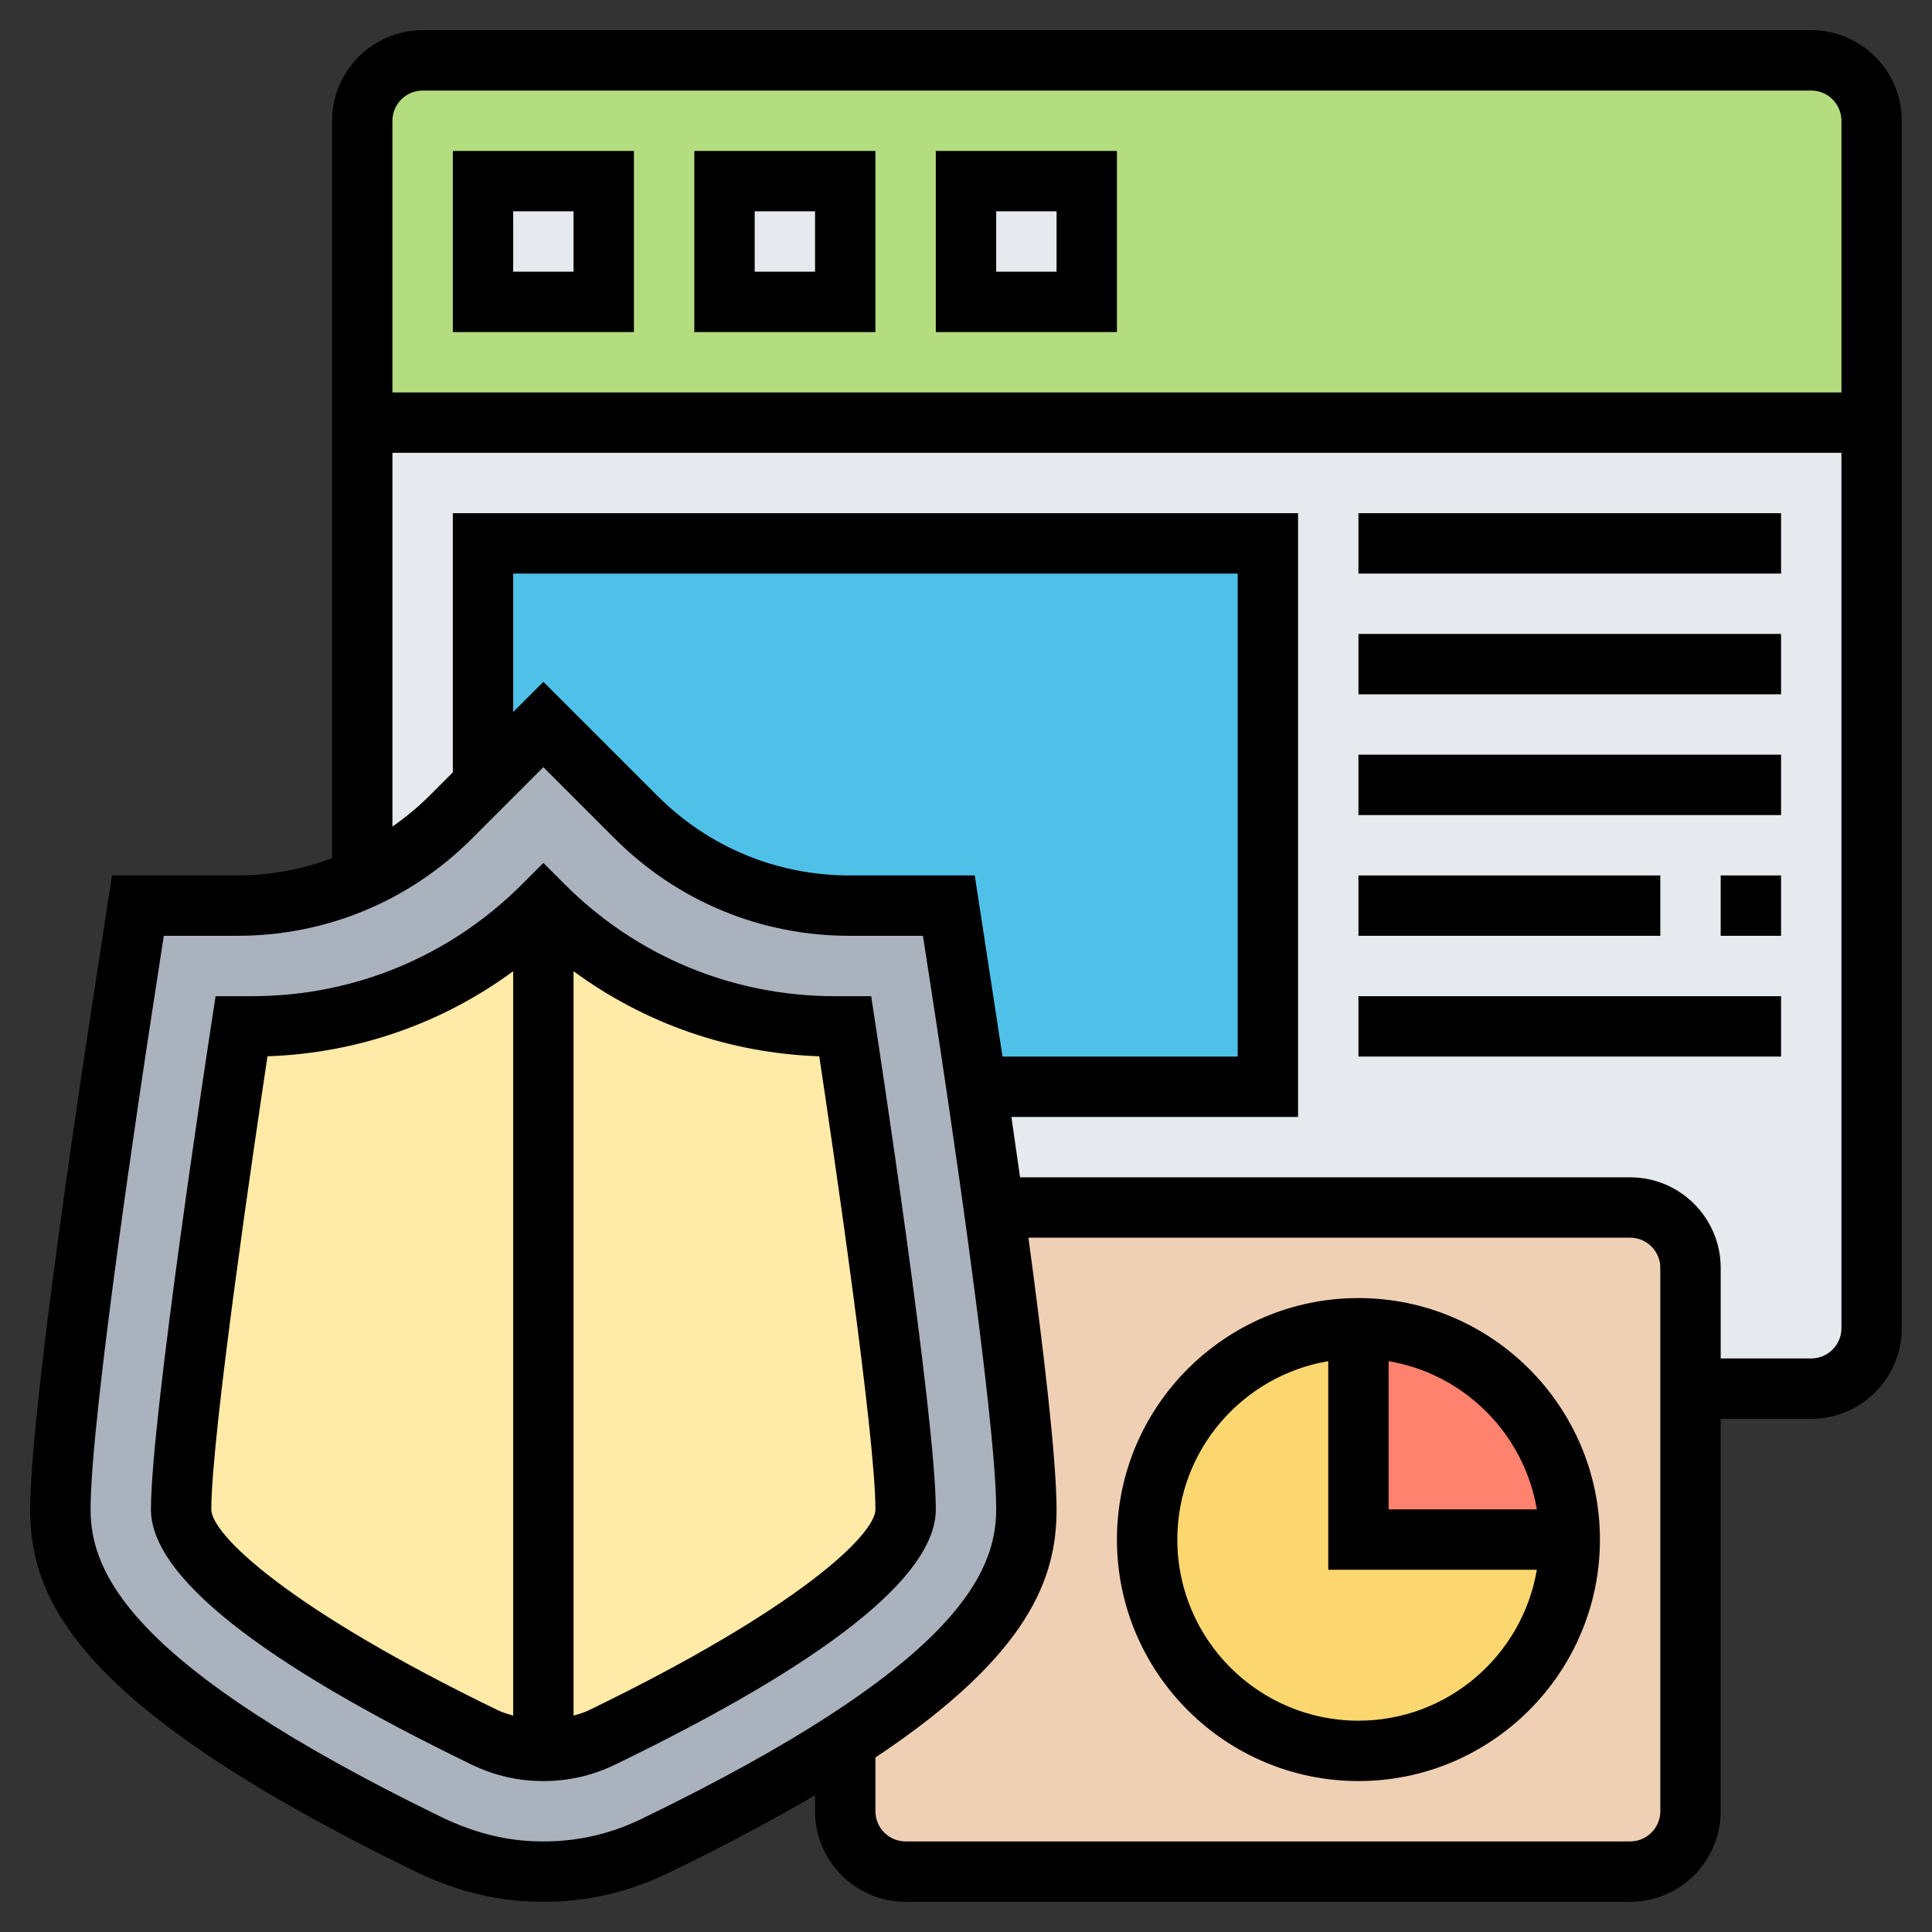 <svg id="Layer_5" enable-background="new 0 0 64 64" height="512" viewBox="0 0 64 64" width="512" xmlns="http://www.w3.org/2000/svg"><rect x="0" y="0" width="64" height="64" fill="#333333" stroke="none"/><g><g><g><path d="m12 14v26h42c1.1 0 2 .9 2 2v4h4c1.1 0 2-.9 2-2v-30z" fill="#e6e9ed"/></g><g><path d="m42 34v2h-9.65c-.18-1.19-.32-2.12-.4-2.61l-.52-3.39h-3.29c-2.65 0-5.19-1.05-7.07-2.93l-3.07-3.07-2 2v-8h26z" fill="#4fc1e9"/></g><g><path d="m56 46v14c0 1.1-.9 2-2 2h-24c-1.1 0-2-.9-2-2v-2.32c5.16-3.34 6-5.73 6-7.68 0-1.78-.55-6.14-1.09-10h.01 21.08c1.1 0 2 .9 2 2z" fill="#f0d0b4"/></g><g><path d="m62 4v10h-50v-10c0-1.1.9-2 2-2h46c1.1 0 2 .9 2 2z" fill="#b4dd7f"/></g><g><path d="m52 51h-7v-7c3.87 0 7 3.13 7 7z" fill="#ff826e"/></g><g><path d="m45 51h7c0 3.87-3.13 7-7 7s-7-3.13-7-7 3.13-7 7-7z" fill="#fcd770"/></g><g><path d="m32 6h4v4h-4z" fill="#e6e9ed"/></g><g><path d="m28 57.68c-1.63 1.06-3.7 2.21-6.32 3.48-1.36.66-2.84.93-4.38.81-1.09-.08-2.16-.41-3.15-.89-10.7-5.22-12.15-8.53-12.15-11.08 0-3.15 1.71-14.39 2.05-16.61l.52-3.39h3.29c1.44 0 2.85-.31 4.14-.9 1.08-.49 2.07-1.17 2.93-2.03l1.07-1.07 2-2 3.07 3.07c1.88 1.88 4.42 2.93 7.07 2.93h3.29l.52 3.39c.08.49.22 1.42.4 2.61.16 1.15.36 2.54.56 4 .54 3.86 1.09 8.22 1.09 10 0 1.95-.84 4.34-6 7.68z" fill="#aab2bd"/></g><g><path d="m24 6h4v4h-4z" fill="#e6e9ed"/></g><g><path d="m16 6h4v4h-4z" fill="#e6e9ed"/></g><g><path d="m28 34h-.34c-1.82 0-3.59-.36-5.23-1.04s-3.15-1.68-4.43-2.96c-2.56 2.56-6.03 4-9.66 4h-.34s-2 13-2 16c0 2.46 7.41 6.27 10.07 7.56.6.29 1.26.44 1.93.44s1.33-.15 1.93-.44c2.66-1.29 10.07-5.1 10.07-7.56 0-3-2-16-2-16z" fill="#ffeaa7"/></g></g><g><path d="m28.858 33h-1.201c-3.381 0-6.559-1.316-8.95-3.707l-.707-.707-.707.707c-2.391 2.391-5.569 3.707-8.95 3.707h-1.201l-.13.848c-.082.534-2.012 13.11-2.012 16.152 0 2.197 3.577 5.042 10.632 8.459.741.359 1.537.541 2.368.541s1.627-.182 2.368-.541c7.055-3.417 10.632-6.262 10.632-8.459 0-3.042-1.93-15.618-2.012-16.152zm-21.858 17c0-2.456 1.422-12.093 1.861-15.009 2.967-.102 5.779-1.084 8.139-2.818v24.659c-.168-.051-.338-.096-.496-.173-6.973-3.377-9.504-5.832-9.504-6.659zm12.496 6.659c-.159.077-.328.122-.496.173v-24.659c2.36 1.734 5.172 2.716 8.139 2.818.439 2.916 1.861 12.552 1.861 15.009 0 .827-2.531 3.282-9.504 6.659z"/><path d="m60 1h-46c-1.654 0-3 1.346-3 3v24.428c-.993.37-2.051.572-3.142.572h-4.148l-.652 4.24c-.482 3.138-2.058 13.624-2.058 16.76 0 3.004 1.541 6.535 12.717 11.976 1.167.569 2.347.903 3.506.994.263.02.524.03.782.03 1.437 0 2.814-.315 4.106-.941 1.891-.916 3.504-1.776 4.888-2.591v.532c0 1.654 1.346 3 3 3h24c1.654 0 3-1.346 3-3v-13h3c1.654 0 3-1.346 3-3v-40c.001-1.654-1.345-3-2.999-3zm-46 2h46c.551 0 1 .449 1 1v9h-48v-9c0-.551.449-1 1-1zm7.24 57.259c-1.201.582-2.498.825-3.861.716-.909-.071-1.846-.339-2.787-.797-10.274-5.003-11.592-8.067-11.592-10.178 0-3.072 1.695-14.247 2.035-16.457l.391-2.543h2.432c2.938 0 5.7-1.144 7.778-3.222l1.364-1.364 1-1 2.364 2.364c2.078 2.078 4.84 3.222 7.778 3.222h2.432l.391 2.543c.34 2.21 2.035 13.385 2.035 16.457 0 2.125-1.337 5.211-11.76 10.259zm11.701-27.019-.651-4.24h-4.147c-2.404 0-4.664-.936-6.364-2.636l-3.779-3.778-1 1v-4.586h24v16h-7.791c-.106-.704-.199-1.313-.268-1.76zm22.059 26.76c0 .551-.449 1-1 1h-24c-.551 0-1-.449-1-1v-1.78c5.13-3.422 6-5.969 6-8.22 0-1.664-.444-5.394-.932-9h19.932c.551 0 1 .449 1 1zm5-15h-3v-3c0-1.654-1.346-3-3-3h-20.209c-.098-.696-.195-1.365-.287-2h9.496v-20h-28v8.586l-.778.778c-.38.38-.791.715-1.222 1.016v-12.38h48v29c0 .551-.449 1-1 1z"/><path d="m45 43c-4.411 0-8 3.589-8 8s3.589 8 8 8 8-3.589 8-8-3.589-8-8-8zm5.91 7h-4.91v-4.91c2.507.424 4.486 2.403 4.91 4.91zm-5.91 7c-3.309 0-6-2.691-6-6 0-2.967 2.167-5.431 5-5.91v6.91h6.91c-.479 2.833-2.943 5-5.91 5z"/><path d="m21 5h-6v6h6zm-2 4h-2v-2h2z"/><path d="m29 5h-6v6h6zm-2 4h-2v-2h2z"/><path d="m37 5h-6v6h6zm-2 4h-2v-2h2z"/><path d="m45 17h14v2h-14z"/><path d="m45 21h14v2h-14z"/><path d="m45 25h14v2h-14z"/><path d="m57 29h2v2h-2z"/><path d="m45 29h10v2h-10z"/><path d="m45 33h14v2h-14z"/></g></g></svg>